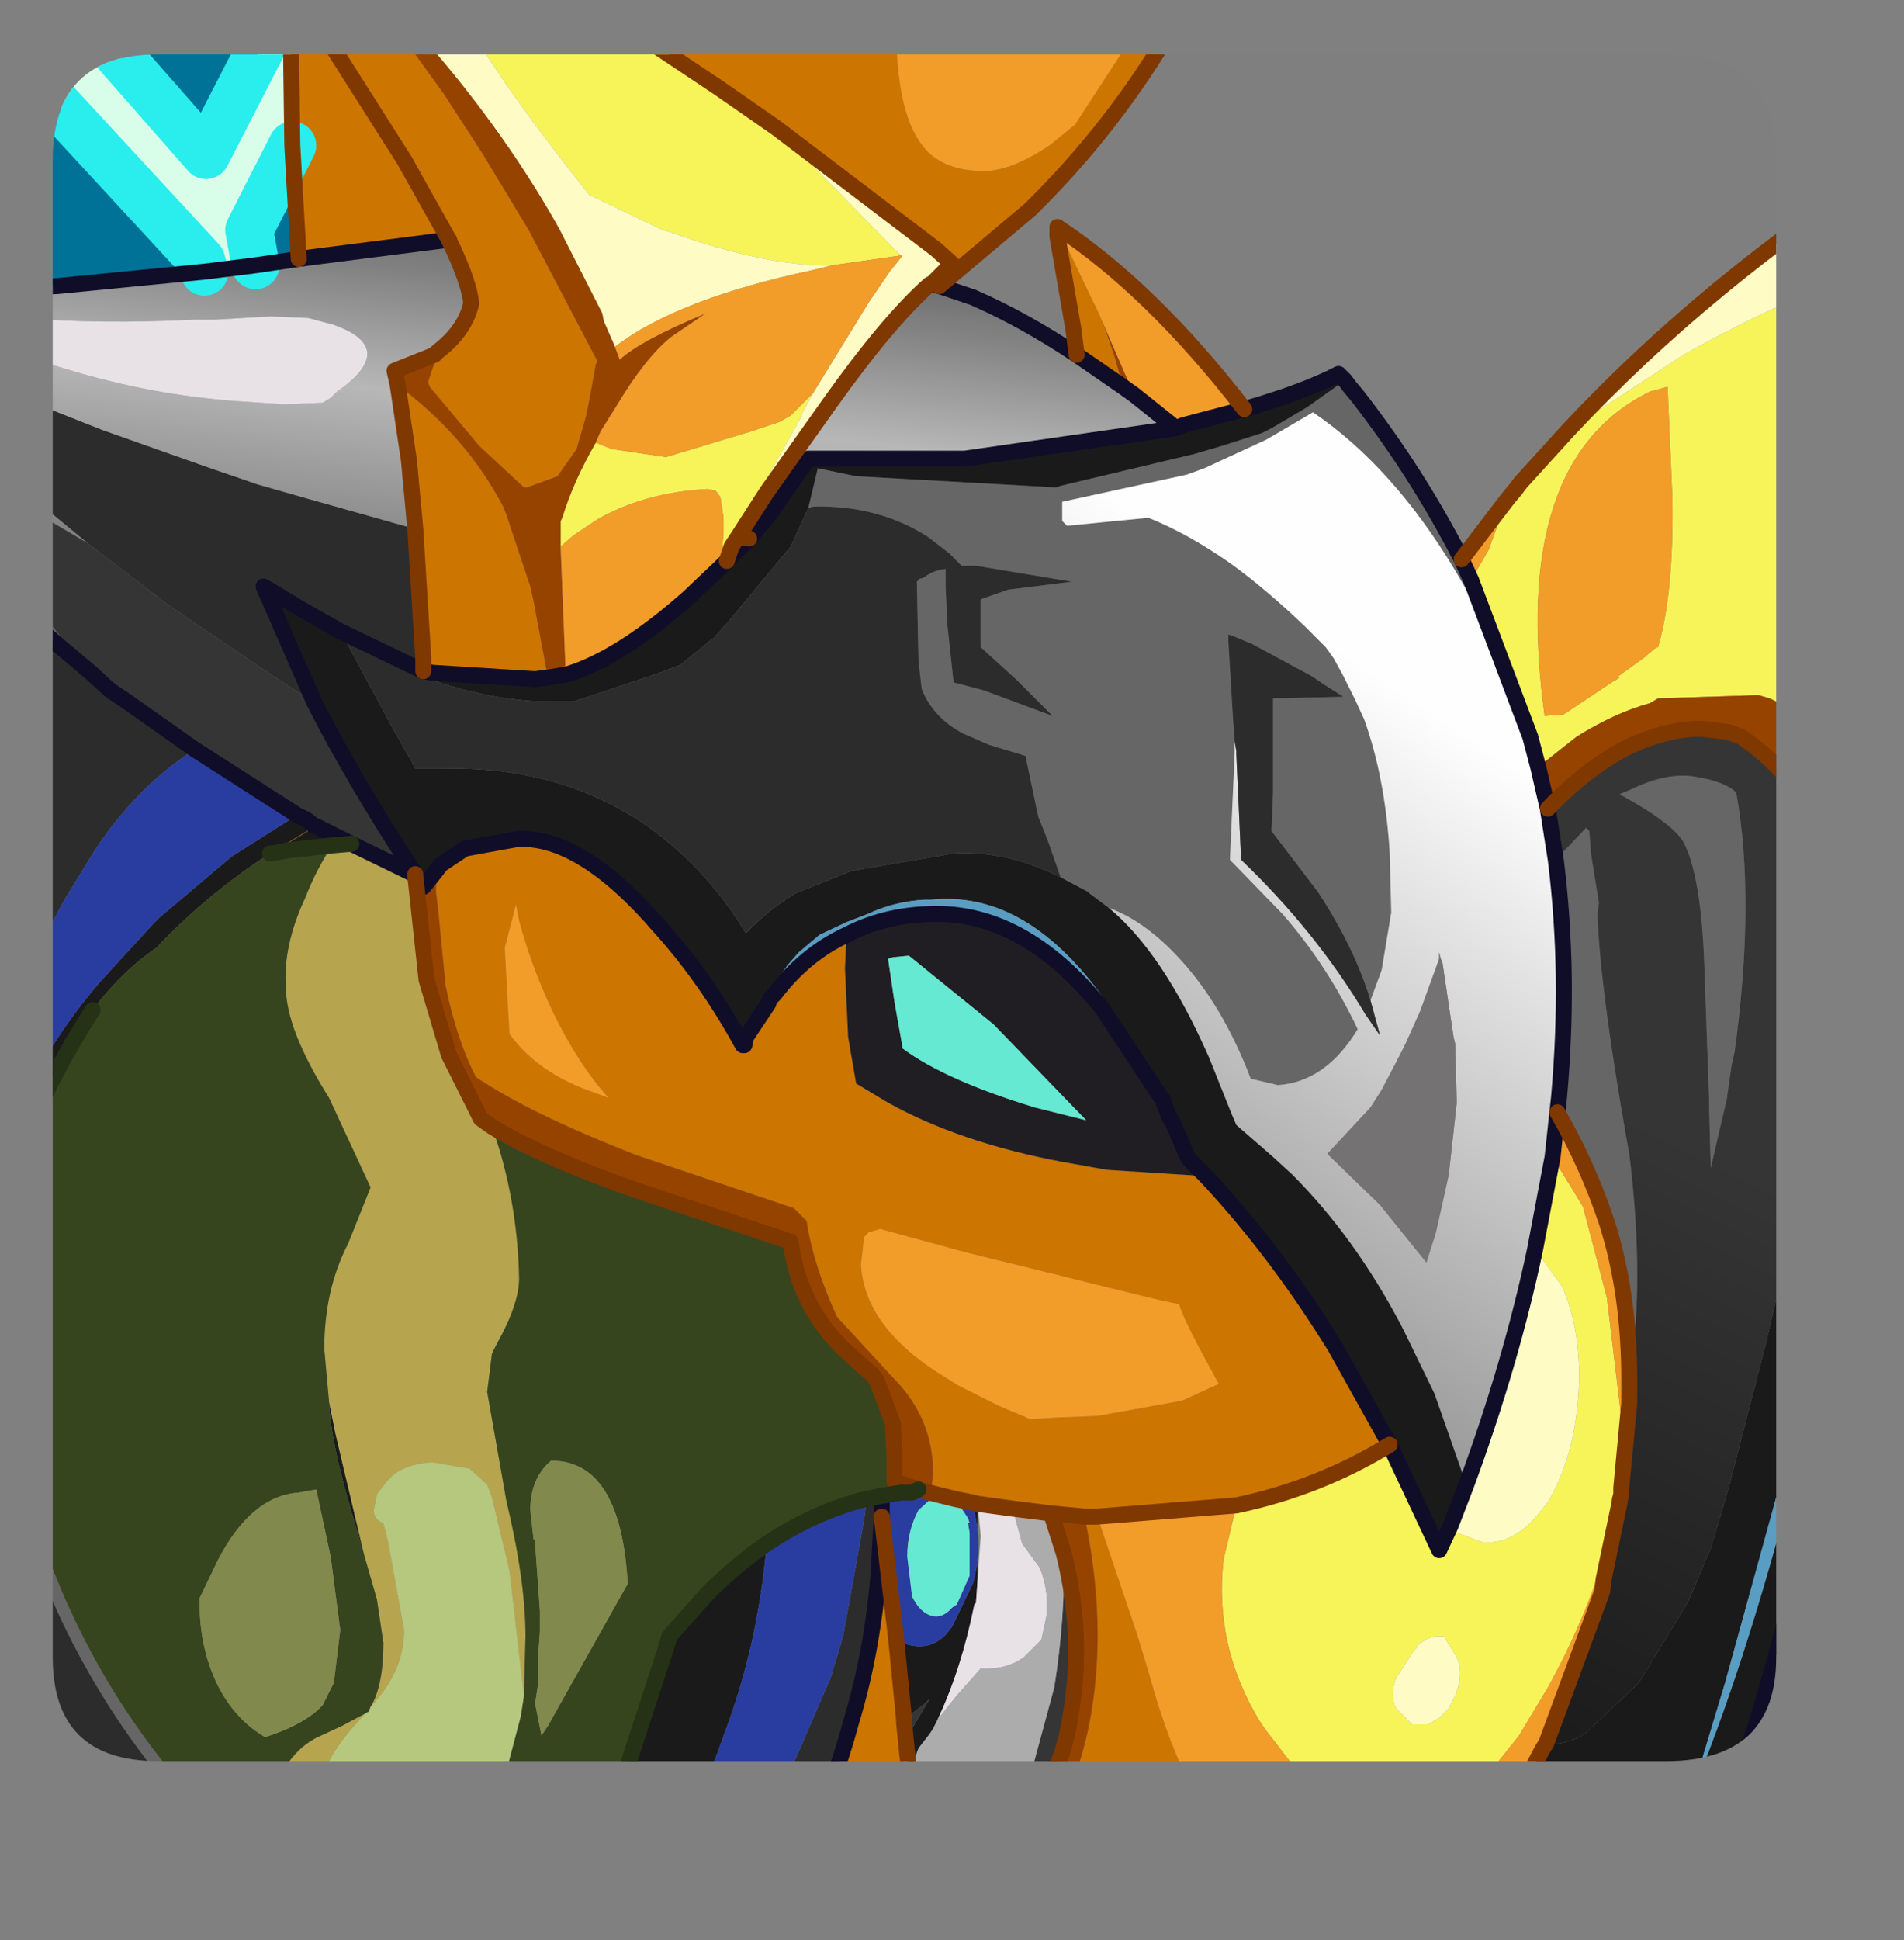 <?xml version="1.0" encoding="UTF-8" standalone="no"?>
<svg xmlns:ffdec="https://www.free-decompiler.com/flash" xmlns:xlink="http://www.w3.org/1999/xlink" ffdec:objectType="frame" height="60.7px" width="59.6px" xmlns="http://www.w3.org/2000/svg">
  <rect width="100%" height="100%" fill="#808080" stroke="none"/>
  <g transform="matrix(1.0, 0.0, 0.0, 1.0, 1.65, 1.7)">
    <clipPath id="clipPath0" transform="matrix(1.0, 0.0, 0.0, 1.0, 0.0, 0.0)">
      <path d="M50.5 0.0 Q53.95 0.0 53.95 3.3 L53.95 50.15 Q53.95 53.4 50.5 53.4 L3.3 53.4 Q0.0 53.4 0.0 50.15 L0.0 3.3 Q0.0 0.0 3.3 0.0 L50.5 0.0" fill="#000000" fill-rule="evenodd" stroke="none"/>
    </clipPath>
    <g clip-path="url(#clipPath0)">
      <use ffdec:characterId="2" height="60.7" transform="matrix(1.0, 0.0, 0.0, 1.0, -1.65, -1.7)" width="59.6" xlink:href="#shape1"/>
    </g>
    <use ffdec:characterId="3" height="53.4" transform="matrix(1.0, 0.0, 0.0, 1.0, 0.0, 0.0)" width="53.95" xlink:href="#shape2"/>
  </g>
  <defs>
    <g id="shape1" transform="matrix(1.0, 0.0, 0.0, 1.0, 0.75, 0.75)">
      <path d="M7.45 0.0 L7.55 0.5 5.7 4.1 2.1 0.0 7.45 0.0 M0.0 3.8 L0.7 2.15 5.55 7.4 5.65 7.75 1.05 8.2 0.0 8.25 0.0 3.8 M7.25 7.55 L7.05 6.45 8.4 3.8 8.6 7.35 7.25 7.55" fill="#007298" fill-rule="evenodd" stroke="none"/>
      <path d="M8.4 3.8 L8.35 0.0 9.2 0.0 11.55 0.0 11.6 0.05 13.15 2.2 14.35 4.05 15.8 6.45 17.95 10.55 17.9 10.65 17.7 11.75 17.6 12.25 17.3 13.3 16.7 14.15 15.75 14.5 15.65 14.5 14.25 13.2 12.7 11.35 12.65 11.2 12.85 10.6 12.95 10.25 Q13.8 9.6 14.0 8.75 13.95 8.1 13.3 6.75 L11.9 4.25 9.2 0.0 11.9 4.25 13.3 6.75 8.6 7.35 8.4 3.8 M18.75 0.0 L27.3 0.0 Q27.3 2.65 28.05 3.7 28.65 4.6 30.05 4.6 30.9 4.6 32.1 3.8 L32.9 3.15 34.95 0.0 36.0 0.0 Q34.15 3.2 31.5 5.8 L28.65 8.2 28.4 8.15 29.05 7.5 28.55 7.05 23.55 3.25 21.75 2.0 20.4 1.1 18.75 0.0 M32.95 10.35 L32.85 9.55 32.35 6.65 32.35 6.6 32.35 6.35 33.45 8.65 33.6 8.95 33.75 9.3 33.9 9.7 34.15 10.45 34.35 11.15 34.4 11.35 32.95 10.35 M41.5 59.7 L29.65 59.7 29.5 59.15 29.15 58.45 28.6 57.75 Q28.35 57.95 28.35 58.2 L28.35 58.45 Q28.35 59.0 28.85 59.7 L28.15 59.7 27.95 59.4 27.85 57.15 28.4 57.25 30.65 57.4 31.15 57.35 Q31.4 57.1 31.6 56.95 32.95 55.5 33.4 52.9 33.9 50.0 33.2 46.7 L32.15 46.6 30.95 46.45 29.85 46.3 29.65 46.25 29.15 46.15 28.55 46.0 28.35 45.95 28.4 45.85 28.45 45.45 28.45 45.05 Q28.35 43.5 27.2 42.35 L25.45 40.45 Q24.7 38.8 24.5 37.45 L24.1 37.05 19.2 35.4 Q15.85 34.1 14.15 32.95 13.55 31.8 13.2 30.1 L12.95 27.55 12.9 27.2 12.9 26.95 12.9 26.5 13.05 26.3 13.8 25.8 15.45 25.5 Q17.45 25.4 19.9 28.25 21.35 29.85 22.5 31.95 L22.55 31.95 22.6 31.7 23.3 30.65 23.35 30.5 23.5 30.35 Q24.45 29.1 25.75 28.5 L25.7 29.55 25.8 31.7 26.05 33.15 27.05 33.75 Q29.3 35.0 32.5 35.6 L33.9 35.85 37.0 36.05 Q39.2 38.4 41.05 41.4 L42.75 44.45 Q40.55 45.8 37.95 46.35 L33.6 46.7 33.2 46.7 33.6 46.7 34.8 50.25 34.85 50.4 35.2 51.55 Q35.9 54.1 36.7 55.4 L36.8 55.55 Q38.35 57.9 41.25 58.35 L41.55 58.4 42.3 58.4 41.5 59.7 M26.75 59.7 L22.95 59.7 23.65 58.6 Q25.1 56.05 25.9 53.1 26.55 50.95 26.75 48.5 L26.85 46.7 27.3 50.5 27.55 53.05 27.55 53.15 27.55 53.75 27.55 54.45 27.55 54.6 27.45 57.35 27.4 57.75 26.75 59.7 M0.0 19.5 L0.0 18.5 0.75 19.15 0.0 19.5 M11.7 11.3 Q13.85 12.9 15.0 15.1 L15.1 15.35 15.85 17.6 15.95 18.05 16.4 20.45 16.0 20.5 12.8 20.3 12.5 20.25 12.5 19.85 12.25 15.8 12.05 13.65 11.7 11.3 M22.15 16.35 L22.35 16.05 22.7 16.1 22.0 16.8 22.15 16.35 M15.3 27.95 L15.05 28.9 15.15 30.75 15.2 31.6 Q16.1 32.85 17.9 33.45 L18.3 33.6 Q17.35 32.55 16.55 30.9 15.85 29.4 15.5 28.05 L15.4 27.55 15.3 27.95 M26.45 37.8 L26.3 37.95 26.2 38.8 Q26.3 40.8 28.85 42.35 L29.25 42.6 30.55 43.25 31.5 43.65 32.3 43.6 33.6 43.55 36.1 43.1 36.3 43.05 37.4 42.55 36.75 41.35 36.35 40.55 36.15 40.05 35.65 39.95 33.6 39.45 32.2 39.1 29.55 38.45 26.8 37.7 26.45 37.8" fill="#cd7500" fill-rule="evenodd" stroke="none"/>
      <path d="M7.45 0.0 L8.35 0.0 8.4 3.8 7.05 6.45 7.25 7.55 5.65 7.75 5.55 7.4 0.7 2.15 0.0 3.8 0.0 0.0 2.1 0.0 5.7 4.1 7.55 0.5 7.45 0.0" fill="#d9ffea" fill-rule="evenodd" stroke="none"/>
      <path d="M13.9 0.0 L18.6 0.0 20.4 1.1 21.75 2.0 23.55 3.25 24.95 4.7 27.4 7.2 27.4 7.25 26.0 7.45 25.3 7.55 Q23.25 7.6 20.2 6.5 L20.0 6.45 17.7 5.35 Q14.95 1.9 13.9 0.0 M46.85 14.35 L48.35 12.7 51.95 10.35 Q54.35 9.0 56.45 8.2 58.3 10.0 58.3 18.3 L58.15 20.9 58.05 20.9 54.95 21.25 54.65 21.1 54.3 21.0 54.25 21.0 51.15 21.1 50.9 21.25 Q49.8 21.55 48.6 22.3 L47.4 23.25 47.15 22.3 45.3 17.4 45.85 16.45 46.25 15.35 46.25 15.3 46.85 14.35 M16.8 16.35 L16.8 15.55 16.85 15.45 Q17.2 14.3 17.9 13.1 L18.4 13.3 20.1 13.55 22.75 12.75 23.65 12.45 24.0 12.25 24.7 11.55 24.35 12.2 24.35 12.25 22.85 14.95 22.35 16.05 22.15 16.35 22.0 16.8 21.8 17.0 21.9 15.95 21.9 15.45 21.8 14.8 21.65 14.6 21.4 14.55 Q19.45 14.65 17.95 15.5 L17.2 16.0 16.8 16.35 M51.45 11.35 L50.9 11.5 Q46.5 13.65 47.6 21.65 L48.2 21.6 49.7 20.6 49.95 20.45 49.85 20.45 50.75 19.8 50.8 19.75 51.1 19.5 51.15 19.5 Q51.65 17.8 51.6 14.8 L51.45 11.35 M50.0 45.8 L50.0 45.85 50.0 46.0 49.95 46.2 49.95 46.25 Q49.2 49.35 47.7 52.05 L46.8 53.55 46.0 54.55 45.45 55.1 Q44.75 55.7 44.05 55.95 L43.0 56.2 42.7 56.15 Q41.15 55.75 39.7 54.45 L38.85 53.35 38.65 53.05 Q37.25 50.7 37.55 48.05 L37.95 46.35 Q40.55 45.8 42.75 44.45 L44.3 47.75 44.65 47.0 44.85 47.2 45.65 47.5 Q46.65 47.6 47.5 46.5 L47.7 46.25 Q48.5 44.9 48.65 43.0 48.8 41.0 48.15 39.5 L47.35 38.4 47.3 38.35 47.85 35.45 48.8 37.0 49.55 39.85 50.0 43.6 50.0 45.8 M44.85 52.15 Q45.05 51.6 44.85 51.1 L44.45 50.45 44.35 50.45 Q44.0 50.4 43.6 50.75 L43.6 50.8 43.5 50.9 43.05 51.6 42.95 51.75 Q42.75 52.3 42.95 52.7 L43.45 53.2 43.75 53.2 43.95 53.2 44.3 53.0 44.6 52.7 44.85 52.2 44.85 52.15" fill="#f8f55a" fill-rule="evenodd" stroke="none"/>
      <path d="M12.1 0.0 L13.9 0.0 Q14.95 1.9 17.7 5.35 L20.0 6.45 20.2 6.5 Q23.25 7.6 25.3 7.55 L24.7 7.7 Q20.45 8.6 18.5 10.1 L18.15 9.3 18.1 9.05 16.75 6.4 Q14.9 3.1 12.1 0.0 M18.6 0.0 L18.75 0.0 20.4 1.1 18.6 0.0 M48.35 12.7 Q52.65 8.1 58.6 4.25 L58.6 25.05 58.45 25.25 57.65 24.05 57.05 23.25 56.1 21.95 54.95 21.25 58.05 20.9 58.15 20.9 58.3 18.3 Q58.3 10.0 56.45 8.2 54.35 9.0 51.95 10.35 L48.35 12.7 M45.15 45.7 Q46.55 41.9 47.3 38.35 L47.35 38.4 48.15 39.5 Q48.8 41.0 48.65 43.0 48.5 44.9 47.7 46.25 L47.5 46.5 Q46.65 47.6 45.65 47.5 L44.85 47.2 44.65 47.0 45.15 45.7 M27.4 7.2 L24.95 4.7 23.55 3.25 28.55 7.05 29.05 7.5 28.4 8.15 28.35 8.15 Q27.05 9.3 25.2 11.9 L23.25 14.65 22.35 16.05 22.85 14.95 24.35 12.25 24.35 12.2 24.7 11.55 26.45 8.7 27.1 7.75 27.5 7.25 27.55 7.25 27.45 7.25 27.4 7.2 M22.15 16.35 L22.35 16.05 22.15 16.35 M44.85 52.15 L44.85 52.2 44.6 52.7 44.3 53.0 43.95 53.2 43.75 53.2 43.45 53.2 42.95 52.7 Q42.75 52.3 42.95 51.75 L43.05 51.6 43.5 50.9 43.6 50.8 43.6 50.75 Q44.0 50.4 44.35 50.45 L44.45 50.45 44.85 51.1 Q45.05 51.6 44.85 52.15" fill="#fffcc6" fill-rule="evenodd" stroke="none"/>
      <path d="M11.55 0.0 L12.1 0.0 Q14.9 3.1 16.75 6.4 L18.1 9.05 18.15 9.3 18.5 10.1 18.65 10.5 Q19.3 9.9 21.35 9.05 L20.25 9.8 Q19.45 10.45 18.55 11.95 L18.05 12.75 17.9 13.1 Q17.2 14.3 16.85 15.45 L16.8 15.55 16.8 16.35 16.95 20.1 17.0 20.35 16.4 20.45 15.95 18.05 15.85 17.6 15.1 15.35 15.0 15.1 Q13.85 12.9 11.7 11.3 L11.6 10.85 12.85 10.35 12.95 10.25 12.85 10.6 12.65 11.2 12.7 11.35 14.25 13.2 15.65 14.5 15.75 14.5 16.7 14.15 17.3 13.3 17.6 12.25 17.7 11.75 17.9 10.65 17.95 10.55 15.8 6.45 14.35 4.05 13.15 2.2 11.6 0.05 11.55 0.0 M58.45 25.25 L58.45 25.3 57.5 26.1 57.35 26.2 57.25 26.35 57.2 26.35 56.95 26.5 56.8 25.95 56.7 25.8 56.4 25.25 Q55.25 23.3 53.75 22.3 L53.35 22.15 52.5 22.05 Q51.45 22.05 50.25 22.6 48.95 23.25 47.7 24.55 L47.4 23.25 48.6 22.3 Q49.8 21.55 50.9 21.25 L51.15 21.1 54.25 21.0 54.3 21.0 54.65 21.1 54.95 21.25 56.1 21.95 57.05 23.25 57.65 24.05 58.45 25.25 M0.0 34.95 L0.0 34.8 Q0.45 33.6 1.15 32.5 L2.15 30.85 Q0.95 32.7 0.0 34.95 M34.4 11.35 L34.35 11.15 34.15 10.45 33.9 9.7 33.75 9.3 33.6 8.95 34.75 11.6 34.4 11.35 M12.25 26.6 L12.5 27.0 12.9 26.5 12.9 26.95 12.9 27.2 12.95 27.55 13.2 30.1 Q13.55 31.8 14.15 32.95 15.85 34.1 19.2 35.4 L24.1 37.05 24.5 37.45 Q24.7 38.8 25.45 40.45 L27.2 42.35 Q28.35 43.5 28.45 45.05 L28.45 45.45 28.4 45.85 28.35 45.95 28.0 45.85 27.7 45.75 27.25 45.6 27.25 44.9 27.2 43.8 27.15 43.65 26.7 42.45 26.55 42.25 26.2 41.95 25.6 41.4 Q24.25 40.05 24.0 38.1 L19.2 36.5 Q16.2 35.45 14.65 34.5 L14.3 34.25 13.3 32.25 12.6 29.9 12.25 26.65 12.25 26.6 M9.15 25.1 L7.75 25.95 7.7 25.95 9.1 25.1 9.15 25.1 M32.15 46.6 L33.2 46.7 Q33.9 50.0 33.4 52.9 32.95 55.5 31.6 56.95 31.4 57.1 31.15 57.35 L30.65 57.4 28.4 57.25 27.85 57.15 27.85 57.0 Q32.1 57.15 32.75 53.0 33.2 50.45 32.55 47.85 L32.15 46.6 M8.55 58.4 L9.65 59.15 8.35 58.35 8.4 58.35 8.55 58.4 M9.75 59.2 L10.0 59.3 10.8 59.7 9.75 59.2 M20.05 59.05 L19.9 59.15 19.75 59.25 20.05 59.05" fill="#984300" fill-rule="evenodd" stroke="none"/>
      <path d="M27.3 0.0 L34.95 0.0 32.9 3.15 32.1 3.8 Q30.9 4.6 30.05 4.6 28.65 4.6 28.05 3.7 27.3 2.65 27.3 0.0 M32.35 6.35 Q35.3 8.3 38.2 12.05 L36.3 12.55 36.05 12.65 36.0 12.6 34.75 11.6 33.6 8.95 33.45 8.65 32.35 6.35 M45.0 16.75 L46.45 14.85 46.7 14.55 46.85 14.35 46.25 15.3 46.25 15.35 45.85 16.45 45.3 17.4 45.0 16.75 M43.45 59.7 L41.5 59.7 42.3 58.4 41.55 58.4 41.25 58.35 Q38.35 57.9 36.8 55.55 L36.7 55.4 Q35.9 54.1 35.2 51.55 L34.85 50.4 34.8 50.25 33.6 46.7 37.95 46.35 37.55 48.05 Q37.25 50.7 38.65 53.05 L38.85 53.35 39.7 54.45 Q41.15 55.75 42.7 56.15 L43.0 56.2 44.05 55.95 Q44.75 55.7 45.45 55.1 L46.0 54.55 46.8 53.55 47.7 52.05 Q49.2 49.35 49.95 46.25 L49.45 48.65 49.4 49.05 47.65 53.8 47.55 53.95 46.75 55.45 46.3 56.2 44.25 58.9 43.75 59.4 43.45 59.7 M29.65 59.7 L28.85 59.7 Q28.35 59.0 28.35 58.45 L28.35 58.2 Q28.35 57.95 28.6 57.75 L29.15 58.45 29.5 59.15 29.65 59.7 M27.95 59.4 L27.95 59.55 27.9 59.7 26.75 59.7 27.4 57.75 27.45 57.35 27.55 54.6 27.55 54.45 27.55 53.75 27.55 53.15 27.6 53.65 27.65 54.15 27.7 54.5 27.85 57.0 27.85 57.15 27.95 59.4 M17.0 20.35 L16.95 20.1 16.8 16.35 17.2 16.0 17.95 15.5 Q19.45 14.65 21.4 14.55 L21.65 14.6 21.8 14.8 21.9 15.45 21.9 15.95 21.8 17.0 20.8 17.95 Q18.65 19.85 17.0 20.35 M17.9 13.1 L18.05 12.75 18.55 11.95 Q19.45 10.45 20.25 9.8 L21.35 9.05 Q19.3 9.9 18.65 10.5 L18.5 10.1 Q20.45 8.6 24.7 7.7 L25.3 7.55 26.0 7.45 27.4 7.25 27.4 7.2 27.45 7.25 27.55 7.25 27.5 7.25 27.1 7.75 26.45 8.7 24.7 11.55 24.0 12.25 23.65 12.45 22.75 12.75 20.1 13.55 18.4 13.3 17.9 13.1 M51.45 11.35 L51.6 14.8 Q51.65 17.8 51.15 19.5 L51.1 19.5 50.8 19.75 50.75 19.8 49.85 20.45 49.95 20.45 49.7 20.6 48.2 21.6 47.6 21.65 Q46.5 13.65 50.9 11.5 L51.45 11.35 M50.25 42.4 L50.25 43.15 50.0 45.8 50.0 43.6 49.55 39.85 48.8 37.0 47.85 35.45 48.0 34.05 Q48.95 35.7 49.55 37.5 50.25 39.7 50.25 42.4 M15.3 27.95 L15.4 27.55 15.5 28.05 Q15.85 29.4 16.55 30.9 17.35 32.55 18.3 33.6 L17.9 33.45 Q16.1 32.85 15.2 31.6 L15.15 30.75 15.05 28.9 15.3 27.95 M26.45 37.8 L26.8 37.7 29.55 38.45 32.2 39.1 33.6 39.45 35.65 39.95 36.15 40.05 36.35 40.55 36.75 41.35 37.4 42.55 36.3 43.05 36.1 43.1 33.6 43.55 32.3 43.6 31.5 43.65 30.55 43.25 29.25 42.6 28.85 42.35 Q26.3 40.8 26.2 38.8 L26.3 37.95 26.45 37.8" fill="#f39d2a" fill-rule="evenodd" stroke="none"/>
      <path d="M41.35 11.15 L41.5 11.35 41.75 11.65 Q43.65 14.1 45.0 16.75 L45.3 17.4 47.15 22.3 Q46.25 19.7 45.15 17.7 L44.8 17.1 Q42.85 13.85 40.35 12.15 L38.9 13.0 36.95 13.9 36.4 14.1 32.5 14.95 32.5 15.55 32.65 15.7 35.2 15.45 Q36.45 15.95 37.8 16.9 38.9 17.7 40.1 18.85 L40.75 19.5 41.0 19.85 41.3 20.4 41.65 21.1 41.95 21.75 Q42.6 23.55 42.75 25.9 L42.8 27.8 42.5 29.6 42.15 30.55 Q41.65 28.9 40.5 27.15 L39.05 25.25 39.1 24.05 39.1 22.3 39.1 21.9 39.1 21.45 39.1 21.4 39.1 21.1 41.3 21.05 40.75 20.7 40.3 20.4 38.45 19.4 37.85 19.15 37.7 19.1 37.7 19.3 37.85 21.8 37.9 22.45 37.9 22.75 37.9 22.8 37.75 26.15 39.4 27.85 Q40.8 29.45 41.75 31.45 40.75 33.1 39.25 33.2 L38.4 33.0 Q37.6 30.9 36.4 29.5 35.2 28.1 33.95 27.65 L33.35 27.2 33.3 27.15 32.45 26.7 32.05 25.55 31.75 24.8 31.35 22.9 30.2 22.55 29.4 22.2 Q28.45 21.7 28.1 20.8 L28.0 19.9 27.95 17.45 28.05 17.35 28.1 17.35 28.2 17.3 Q28.45 17.1 28.85 17.05 L28.85 17.15 28.85 17.6 28.9 18.75 29.1 20.6 30.05 20.85 32.2 21.65 31.05 20.5 29.95 19.5 29.95 18.0 30.8 17.7 32.8 17.45 29.8 16.95 29.55 16.95 29.4 16.95 29.35 16.95 28.95 16.55 28.3 16.05 Q26.75 15.05 24.7 15.1 L24.55 15.15 24.85 13.9 26.05 14.15 32.3 14.5 32.45 14.45 36.65 13.45 37.5 13.2 38.75 12.8 39.05 12.65 40.15 12.0 41.35 11.15 M49.25 59.7 L47.4 59.7 Q47.4 58.05 46.5 56.6 L46.3 56.2 46.75 55.45 47.3 56.1 48.2 57.25 48.5 57.7 48.75 58.05 48.85 58.3 49.25 59.7 M22.55 59.7 L19.8 59.7 21.4 58.65 22.8 57.4 24.05 55.65 24.1 55.65 Q24.1 57.1 22.55 59.7 M10.8 59.7 L9.95 59.7 8.4 58.85 7.15 58.0 7.1 57.95 Q5.65 56.7 4.3 54.9 1.45 51.4 0.0 47.0 L0.0 45.6 Q1.55 51.35 5.35 55.55 L8.35 58.35 9.65 59.15 9.75 59.2 10.8 59.7 M0.0 55.65 L0.0 51.5 0.4 51.95 2.4 54.45 2.5 54.55 2.6 54.7 3.4 55.7 3.7 56.05 3.7 56.45 Q3.7 57.25 2.65 57.25 L2.05 57.25 Q0.9 56.65 0.0 55.65 M49.95 24.1 L50.3 23.95 Q51.45 23.4 52.3 23.55 53.25 23.7 53.6 24.05 54.2 27.4 53.55 32.15 L53.45 32.6 53.3 33.65 52.8 35.8 52.75 33.85 52.75 33.7 52.6 29.45 Q52.5 26.65 51.95 25.6 51.6 25.0 49.95 24.1 M47.95 26.15 L48.9 25.15 49.0 25.25 49.05 25.95 49.3 27.5 49.25 27.85 Q49.35 30.25 50.15 34.8 L50.25 35.35 Q50.75 39.4 50.25 42.4 50.25 39.7 49.55 37.5 48.95 35.7 48.0 34.05 L48.05 33.6 Q48.4 29.75 47.95 26.15" fill="#666666" fill-rule="evenodd" stroke="none"/>
      <path d="M42.15 30.55 L42.5 29.6 42.8 27.8 42.75 25.9 Q42.6 23.55 41.95 21.75 L41.65 21.1 41.3 20.4 41.0 19.85 40.75 19.5 40.1 18.85 Q38.9 17.7 37.8 16.9 36.45 15.95 35.2 15.45 L32.65 15.7 32.5 15.55 32.5 14.95 36.4 14.1 36.95 13.9 38.9 13.0 40.35 12.15 Q42.85 13.85 44.8 17.1 L45.15 17.7 Q46.25 19.7 47.15 22.3 L47.4 23.25 47.7 24.55 47.95 26.15 Q48.4 29.75 48.05 33.6 L48.0 34.05 47.85 35.45 47.3 38.35 Q46.55 41.9 45.15 45.7 L44.15 42.85 43.25 41.0 43.1 40.7 Q41.65 37.95 39.7 36.0 L39.1 35.45 37.95 34.45 37.8 34.1 37.1 32.35 Q35.65 29.05 33.95 27.65 35.2 28.1 36.4 29.5 37.6 30.9 38.4 33.0 L39.25 33.2 Q40.75 33.1 41.75 31.45 40.8 29.45 39.4 27.85 L37.75 26.15 37.9 22.8 37.9 22.75 37.9 22.45 37.95 22.75 37.95 22.85 38.1 26.15 Q40.45 28.4 42.0 31.0 L42.45 31.65 42.15 30.55 M43.7 30.9 L43.25 31.9 43.05 32.3 42.5 33.35 42.15 33.9 40.8 35.35 42.45 36.95 43.9 38.75 44.2 37.8 44.6 36.0 44.85 33.75 44.8 31.9 44.75 31.7 44.4 29.35 44.35 29.25 44.3 29.05 44.3 29.25 43.7 30.9" fill="url(#gradient0)" fill-rule="evenodd" stroke="none"/>
      <path d="M49.95 24.1 Q51.6 25.0 51.95 25.6 52.5 26.65 52.6 29.45 L52.75 33.7 52.75 33.85 52.8 35.8 53.3 33.65 53.45 32.6 53.55 32.15 Q54.2 27.4 53.6 24.05 53.25 23.7 52.3 23.55 51.45 23.4 50.3 23.95 L49.95 24.1 M47.7 24.55 Q48.95 23.25 50.25 22.6 51.45 22.05 52.5 22.05 L53.35 22.15 53.75 22.3 Q55.25 23.3 56.4 25.25 L56.7 25.8 56.8 25.95 56.6 28.9 56.5 30.0 56.3 32.2 Q55.7 36.35 54.55 41.2 L53.35 45.85 52.8 47.7 52.1 49.35 50.55 51.9 48.85 53.5 Q48.3 53.85 47.65 53.8 L49.4 49.05 49.45 48.65 49.95 46.25 49.95 46.2 50.0 46.0 50.0 45.85 50.0 45.8 50.25 43.15 50.25 42.4 Q50.75 39.4 50.25 35.35 L50.15 34.8 Q49.35 30.25 49.25 27.85 L49.3 27.5 49.05 25.95 49.0 25.25 48.9 25.15 47.95 26.15 47.7 24.55" fill="url(#gradient1)" fill-rule="evenodd" stroke="none"/>
      <path d="M38.2 12.05 Q40.1 11.5 41.15 10.95 L41.35 11.15 40.15 12.0 39.05 12.65 38.75 12.8 37.5 13.2 36.65 13.45 32.45 14.45 32.3 14.5 26.05 14.15 24.85 13.9 24.55 15.15 24.0 16.35 22.05 18.7 21.6 19.2 20.55 20.05 19.9 20.3 17.2 21.2 17.1 21.2 16.5 21.2 Q14.65 21.2 12.55 20.45 L11.8 20.15 10.1 19.35 11.55 22.05 12.15 23.1 12.25 23.3 12.5 23.3 13.1 23.3 Q16.6 23.2 19.3 24.95 21.3 26.3 22.6 28.45 23.25 27.75 24.15 27.2 L25.9 26.5 29.1 25.95 Q30.75 25.85 32.45 26.7 L33.3 27.15 33.35 27.2 33.95 27.65 Q35.65 29.05 37.1 32.35 L37.8 34.1 37.95 34.45 39.1 35.45 39.7 36.0 Q41.65 37.95 43.1 40.7 L43.25 41.0 44.15 42.85 45.15 45.7 44.65 47.0 44.3 47.75 42.75 44.45 41.05 41.4 Q39.2 38.4 37.0 36.05 L36.5 35.55 36.45 35.5 35.95 34.35 35.8 34.0 35.7 33.8 35.65 33.65 35.6 33.6 35.5 33.35 35.45 33.2 33.7 30.35 Q31.3 27.1 28.4 27.4 L28.2 27.4 Q27.25 27.45 26.4 27.85 L25.75 28.1 24.9 28.5 24.25 29.05 23.9 29.45 23.1 30.65 Q22.7 31.2 22.6 31.7 L22.55 31.95 22.5 31.95 Q21.35 29.85 19.9 28.25 17.45 25.4 15.45 25.5 L13.8 25.8 13.05 26.3 12.9 26.5 12.5 27.0 12.25 26.6 Q10.35 23.7 9.1 21.25 L7.5 17.6 8.75 18.35 9.9 19.0 12.5 20.25 12.8 20.3 16.0 20.5 16.4 20.45 17.0 20.35 Q18.65 19.85 20.8 17.95 L21.8 17.0 22.0 16.8 22.7 16.1 23.3 15.4 24.45 13.75 24.55 13.6 29.45 13.6 36.05 12.65 36.3 12.55 38.2 12.05 M58.45 25.3 Q57.3 47.85 51.75 59.7 L49.25 59.7 48.85 58.3 48.75 58.05 48.5 57.7 48.2 57.25 47.3 56.1 46.75 55.45 47.55 53.95 47.65 53.8 Q48.3 53.85 48.85 53.5 L50.55 51.9 52.1 49.35 52.8 47.7 53.35 45.85 54.55 41.2 Q55.7 36.35 56.3 32.2 L56.5 30.0 56.6 28.9 56.8 25.95 56.95 26.5 57.2 26.35 57.25 26.35 57.35 26.2 57.5 26.1 58.45 25.3 M47.4 59.7 L44.05 59.7 44.2 59.15 44.25 58.9 46.3 56.2 46.5 56.6 Q47.4 58.05 47.4 59.7 M17.45 59.7 L10.8 59.7 10.0 59.3 9.75 59.2 9.65 59.15 8.55 58.4 13.15 58.85 13.6 58.85 15.65 58.65 17.3 58.25 18.65 55.25 20.15 50.65 20.2 50.45 21.4 49.1 Q22.3 48.2 23.25 47.55 23.0 50.5 22.05 53.15 L21.65 54.25 21.3 54.95 20.4 56.45 Q19.1 58.45 17.45 59.7 M1.05 59.7 L0.0 59.7 0.0 58.6 0.95 59.6 1.05 59.7 M0.0 34.8 L0.0 33.65 Q0.85 31.75 2.4 29.95 L4.05 28.15 4.25 27.95 6.5 26.05 8.55 24.75 8.85 24.9 9.1 25.1 7.7 25.95 Q5.7 27.25 4.15 28.9 3.05 29.65 2.15 30.85 L1.15 32.5 Q0.45 33.6 0.0 34.8 M0.0 20.3 L0.0 19.5 0.75 19.15 1.15 19.5 0.0 20.3 M57.4 31.3 L56.45 37.65 54.85 46.1 53.25 51.9 52.45 54.55 51.75 56.45 Q53.8 51.85 55.6 44.7 57.5 37.7 57.5 30.65 L57.45 31.05 57.4 31.3 M9.15 25.1 L9.25 25.15 10.25 25.65 9.65 25.7 8.3 25.85 7.75 25.95 9.15 25.1 M29.65 46.25 L29.85 46.3 29.85 48.7 29.8 49.4 29.75 49.45 Q29.35 51.45 28.6 53.05 L28.45 53.35 28.35 53.5 28.0 53.95 27.85 54.3 27.7 54.5 27.65 54.15 27.6 53.65 27.7 53.5 28.35 52.4 28.2 52.55 27.55 53.05 27.3 50.5 27.65 50.7 Q28.35 50.9 28.85 50.4 L29.05 50.15 29.7 48.8 Q30.05 47.6 29.7 46.35 L29.65 46.25 M9.55 43.1 L9.75 44.1 10.65 47.9 10.45 47.2 Q9.6 44.5 9.55 43.1" fill="#1a1a1a" fill-rule="evenodd" stroke="none"/>
      <path d="M57.4 31.3 L57.45 31.05 57.5 30.65 Q57.5 37.7 55.6 44.7 53.8 51.85 51.75 56.45 L52.45 54.55 53.25 51.9 54.85 46.1 56.45 37.65 57.4 31.3 M22.6 31.7 Q22.7 31.2 23.1 30.65 L23.9 29.45 24.25 29.05 24.9 28.5 25.75 28.1 26.4 27.85 Q27.25 27.45 28.2 27.4 L28.4 27.4 Q31.3 27.1 33.7 30.35 L35.45 33.2 35.5 33.35 35.6 33.6 35.5 33.45 33.75 30.8 Q31.25 27.7 28.3 27.85 26.9 27.9 25.75 28.5 24.45 29.1 23.5 30.35 L23.35 30.5 23.3 30.65 22.6 31.7 M35.7 33.8 L35.8 34.0 35.95 34.35 35.85 34.2 35.7 33.8" fill="#5a9ec4" fill-rule="evenodd" stroke="none"/>
      <path d="M44.05 59.7 L43.45 59.7 43.75 59.4 44.25 58.9 44.2 59.15 44.05 59.7 M22.95 59.7 L22.55 59.7 Q24.1 57.1 24.1 55.65 L24.05 55.65 22.8 57.4 21.4 58.65 19.8 59.7 18.85 59.7 19.35 59.5 19.75 59.25 19.9 59.15 20.05 59.05 20.65 58.65 22.1 57.25 22.85 56.4 24.05 54.5 24.1 54.4 25.25 51.75 25.55 50.75 25.65 50.4 26.3 46.8 26.35 46.4 26.35 46.25 26.35 46.15 26.85 46.05 26.85 46.7 26.75 48.5 Q26.55 50.95 25.9 53.1 25.1 56.05 23.65 58.6 L22.95 59.7 M9.95 59.7 L1.05 59.7 0.95 59.6 0.0 58.6 0.0 55.65 Q0.9 56.65 2.05 57.25 L2.65 57.25 Q3.7 57.25 3.7 56.45 L3.7 56.05 3.4 55.7 2.6 54.7 2.5 54.55 2.4 54.45 0.4 51.95 0.0 51.5 0.0 47.0 Q1.45 51.4 4.3 54.9 5.65 56.7 7.1 57.95 L7.15 58.0 8.4 58.85 9.95 59.7 M0.0 30.3 L0.0 20.3 1.15 19.5 2.1 20.3 2.7 20.85 3.15 21.15 5.35 22.7 Q3.6 23.8 2.25 25.8 L1.3 27.35 Q0.5 28.75 0.0 30.3 M0.0 14.6 L0.0 11.75 0.3 11.85 2.45 12.7 5.7 13.85 7.3 14.4 8.7 14.8 12.25 15.8 12.5 19.85 12.5 20.25 9.9 19.0 8.75 18.35 7.5 17.6 9.1 21.25 7.65 20.3 4.55 18.2 2.0 16.25 0.3 14.85 0.0 14.6 M42.15 30.55 L42.45 31.65 42.0 31.0 Q40.45 28.4 38.1 26.15 L37.95 22.85 37.95 22.75 37.9 22.45 37.85 21.8 37.7 19.3 37.7 19.1 37.85 19.15 38.45 19.4 40.3 20.4 40.75 20.7 41.3 21.05 39.1 21.1 39.1 21.4 39.1 21.45 39.1 21.9 39.1 22.3 39.1 24.05 39.05 25.25 40.5 27.15 Q41.65 28.9 42.15 30.55 M24.55 15.15 L24.7 15.1 Q26.75 15.05 28.3 16.05 L28.95 16.55 29.35 16.95 29.4 16.95 29.55 16.95 29.8 16.95 32.8 17.45 30.8 17.7 29.95 18.0 29.95 19.5 31.05 20.5 32.2 21.65 30.05 20.85 29.1 20.6 28.9 18.75 28.85 17.6 28.85 17.15 28.85 17.05 Q28.45 17.1 28.2 17.3 L28.1 17.35 28.05 17.35 27.95 17.45 28.0 19.9 28.1 20.8 Q28.45 21.7 29.4 22.2 L30.2 22.55 31.35 22.9 31.75 24.8 32.05 25.55 32.45 26.7 Q30.75 25.85 29.1 25.95 L25.9 26.5 24.15 27.2 Q23.25 27.75 22.6 28.45 21.3 26.3 19.3 24.95 16.6 23.2 13.1 23.3 L12.5 23.3 12.25 23.3 12.15 23.1 11.55 22.05 10.1 19.35 11.8 20.15 12.55 20.45 Q14.65 21.2 16.5 21.2 L17.1 21.2 17.2 21.2 19.9 20.3 20.55 20.05 21.6 19.2 22.05 18.7 24.0 16.35 24.55 15.15" fill="#2c2c2c" fill-rule="evenodd" stroke="none"/>
      <path d="M43.7 30.9 L44.3 29.25 44.3 29.05 44.35 29.25 44.4 29.35 44.75 31.7 44.8 31.9 44.85 33.75 44.6 36.0 44.2 37.8 43.9 38.75 42.45 36.95 40.8 35.35 42.15 33.9 42.5 33.35 43.05 32.3 43.25 31.9 43.7 30.9" fill="#747272" fill-rule="evenodd" stroke="none"/>
      <path d="M5.65 7.75 L7.25 7.55 8.6 7.35 13.3 6.75 Q13.95 8.1 14.0 8.75 13.8 9.6 12.95 10.25 L12.85 10.35 11.6 10.85 11.7 11.3 12.05 13.65 12.25 15.8 8.7 14.8 7.3 14.4 5.7 13.85 2.45 12.7 0.3 11.85 0.0 11.75 0.0 10.4 1.5 10.85 Q4.0 11.6 6.65 11.8 L8.15 11.9 9.35 11.85 9.6 11.7 9.8 11.5 Q10.75 10.85 10.75 10.3 10.7 9.75 9.65 9.4 L8.9 9.2 7.7 9.15 6.0 9.25 5.9 9.25 5.35 9.25 Q2.4 9.4 0.0 9.2 L0.0 8.25 1.05 8.2 5.65 7.75 M28.65 8.2 L29.7 8.55 Q31.3 9.25 32.95 10.35 L34.4 11.35 34.75 11.6 36.0 12.6 36.05 12.65 29.45 13.6 24.55 13.6 24.45 13.75 23.3 15.4 22.7 16.1 22.35 16.05 23.25 14.65 25.2 11.9 Q27.05 9.3 28.35 8.15 L28.4 8.15 28.65 8.2 M0.0 18.5 L0.0 17.75 1.05 19.05 1.35 19.4 2.1 20.3 1.15 19.5 0.75 19.15 0.0 18.5 M0.0 15.1 L0.0 14.6 0.3 14.85 2.0 16.25 0.05 15.1 0.0 15.1" fill="url(#gradient2)" fill-rule="evenodd" stroke="none"/>
      <path d="M0.0 10.4 L0.0 9.2 Q2.4 9.4 5.35 9.25 L5.9 9.25 6.0 9.25 7.7 9.15 8.9 9.2 9.65 9.4 Q10.7 9.75 10.75 10.3 10.75 10.85 9.8 11.5 L9.6 11.7 9.35 11.85 8.15 11.9 6.65 11.8 Q4.0 11.6 1.5 10.85 L0.0 10.4 M29.85 46.3 L30.95 46.45 31.25 47.55 31.8 48.3 Q32.1 49.05 32.0 49.85 L31.85 50.55 31.3 51.1 Q30.75 51.5 29.95 51.45 L29.2 52.3 28.6 53.05 Q29.35 51.45 29.75 49.45 L29.8 49.4 29.95 47.3 29.85 46.3" fill="#e9e3e8" fill-rule="evenodd" stroke="none"/>
      <path d="M0.0 17.75 L0.0 15.1 0.05 15.1 2.0 16.25 4.55 18.2 7.65 20.3 9.1 21.25 Q10.35 23.7 12.25 26.6 L12.25 26.65 12.2 26.6 10.25 25.65 9.25 25.15 9.15 25.1 9.1 25.1 8.85 24.9 8.55 24.75 5.35 22.7 3.15 21.15 2.7 20.85 2.1 20.3 1.35 19.4 1.05 19.05 0.0 17.75 M27.55 53.05 L28.2 52.55 28.35 52.4 27.7 53.5 27.6 53.65 27.55 53.15 27.55 53.05 M27.7 54.5 L27.85 54.3 28.0 53.95 27.8 54.55 Q27.65 55.6 28.6 55.95 L29.15 56.1 Q29.95 56.2 30.85 55.65 L31.45 55.0 32.25 52.05 Q32.6 49.85 32.55 47.85 33.2 50.45 32.75 53.0 32.1 57.15 27.85 57.0 L27.7 54.5" fill="#353535" fill-rule="evenodd" stroke="none"/>
      <path d="M18.85 59.7 L17.45 59.7 Q19.1 58.45 20.4 56.45 L21.3 54.95 21.65 54.25 22.05 53.15 Q23.0 50.5 23.25 47.55 24.75 46.55 26.35 46.15 L26.35 46.25 26.35 46.4 26.3 46.8 25.65 50.4 25.55 50.75 25.25 51.75 24.1 54.4 24.05 54.5 22.85 56.4 22.1 57.25 20.65 58.65 20.05 59.05 19.75 59.25 19.35 59.5 18.85 59.7 M0.0 33.65 L0.0 30.3 Q0.5 28.75 1.3 27.35 L2.25 25.8 Q3.6 23.8 5.35 22.7 L8.55 24.75 6.5 26.05 4.25 27.95 4.05 28.15 2.4 29.95 Q0.85 31.75 0.0 33.65 M28.0 45.85 L28.35 45.95 28.55 46.0 28.0 46.5 Q27.65 47.15 27.65 47.95 L27.8 49.2 Q28.05 49.7 28.4 49.8 28.75 49.9 29.05 49.55 L29.2 49.45 29.6 48.55 29.6 47.2 29.55 46.9 29.6 46.9 29.55 46.75 29.15 46.15 29.65 46.25 29.7 46.35 Q30.05 47.6 29.7 48.8 L29.05 50.15 28.85 50.4 Q28.35 50.9 27.65 50.7 L27.3 50.5 26.85 46.7 26.85 46.05 27.45 45.95 27.8 45.95 28.0 45.85" fill="#293da1" fill-rule="evenodd" stroke="none"/>
      <path d="M9.65 25.7 L10.25 25.65 12.2 26.6 12.25 26.65 12.6 29.9 13.3 32.25 14.3 34.25 14.65 34.5 Q15.45 36.75 15.5 39.25 15.5 40.05 14.8 41.3 L14.65 41.6 14.5 42.8 15.1 46.2 Q15.7 48.7 15.7 50.45 L15.65 52.3 15.2 48.4 14.65 46.1 14.5 45.7 13.95 45.2 12.8 45.0 Q11.85 45.05 11.4 45.55 L11.05 46.0 10.95 46.5 Q10.95 46.8 11.25 46.9 L11.4 47.5 11.9 50.25 Q11.9 51.55 10.85 52.65 11.25 52.0 11.25 50.65 L11.05 49.3 10.65 47.9 9.75 44.1 9.55 43.1 9.4 41.45 Q9.4 39.6 10.15 38.15 L10.85 36.4 9.55 33.6 Q8.2 31.45 8.2 30.15 8.1 28.85 8.8 27.35 9.15 26.45 9.65 25.7 M13.15 58.85 L8.55 58.4 8.4 58.35 7.95 57.95 Q7.5 57.35 7.45 56.7 L7.75 55.45 Q8.25 54.0 9.3 53.55 L9.95 53.25 10.7 52.85 Q9.3 54.3 9.3 55.25 9.3 55.9 10.75 56.55 L11.8 56.85 Q13.4 56.5 15.0 54.95 L15.05 54.85 15.05 54.95 14.4 56.5 13.7 57.9 13.15 58.85" fill="#b7a64e" fill-rule="evenodd" stroke="none"/>
      <path d="M0.0 45.6 L0.0 34.95 Q0.95 32.7 2.15 30.85 3.05 29.65 4.15 28.9 5.7 27.25 7.7 25.95 L7.75 25.95 8.3 25.85 9.65 25.7 Q9.15 26.45 8.8 27.35 8.1 28.85 8.2 30.15 8.2 31.45 9.55 33.6 L10.85 36.4 10.15 38.15 Q9.4 39.6 9.4 41.45 L9.55 43.1 Q9.6 44.5 10.45 47.2 L10.65 47.9 11.05 49.3 11.25 50.65 Q11.25 52.0 10.85 52.65 L10.8 52.8 10.7 52.85 9.95 53.25 9.3 53.55 Q8.25 54.0 7.75 55.45 L7.45 56.7 Q7.5 57.35 7.95 57.95 L8.4 58.35 8.35 58.35 5.35 55.55 Q1.55 51.35 0.0 45.6 M14.65 34.5 Q16.2 35.45 19.2 36.5 L24.0 38.1 Q24.25 40.05 25.6 41.4 L26.2 41.95 26.55 42.25 26.7 42.45 27.15 43.65 27.2 43.8 27.25 44.9 27.25 45.6 27.7 45.75 28.0 45.85 27.8 45.95 27.45 45.95 26.85 46.05 26.35 46.15 Q24.75 46.55 23.25 47.55 22.3 48.2 21.4 49.1 L20.2 50.45 20.15 50.65 18.65 55.25 17.3 58.25 15.65 58.65 13.6 58.85 13.15 58.85 13.7 57.9 14.4 56.5 15.05 54.95 15.05 54.85 15.55 52.95 15.65 52.3 15.7 50.45 Q15.7 48.7 15.1 46.2 L14.5 42.8 14.65 41.6 14.8 41.3 Q15.5 40.05 15.5 39.25 15.45 36.75 14.65 34.5 M5.5 49.45 Q5.5 50.8 6.05 51.95 6.6 53.05 7.55 53.6 8.8 53.2 9.35 52.6 L9.4 52.5 9.7 51.9 9.9 50.25 9.6 47.95 9.15 45.85 8.6 45.95 Q7.1 46.05 6.05 48.1 L5.5 49.25 5.5 49.45 M15.85 46.5 L15.9 46.95 15.95 47.4 16.0 47.45 16.0 47.55 16.15 49.65 16.15 50.0 16.15 50.2 16.15 50.3 16.1 51.0 16.1 51.9 16.0 52.55 16.2 53.55 16.4 53.25 18.9 48.8 Q18.8 47.05 18.3 46.1 17.7 44.95 16.5 44.95 15.85 45.5 15.85 46.5" fill="#36451e" fill-rule="evenodd" stroke="none"/>
      <path d="M5.5 49.45 L5.5 49.25 6.05 48.1 Q7.1 46.05 8.6 45.95 L9.15 45.85 9.6 47.95 9.9 50.25 9.7 51.9 9.4 52.5 9.35 52.6 Q8.8 53.2 7.55 53.6 6.6 53.05 6.05 51.95 5.5 50.8 5.5 49.45 M15.85 46.5 Q15.85 45.5 16.5 44.95 17.7 44.95 18.3 46.1 18.8 47.05 18.9 48.8 L16.4 53.25 16.2 53.55 16.0 52.55 16.1 51.9 16.1 51.0 16.15 50.3 16.15 50.2 16.15 50.0 16.15 49.65 16.0 47.55 16.0 47.45 15.95 47.4 15.9 46.95 15.85 46.5" fill="#828b4c" fill-rule="evenodd" stroke="none"/>
      <path d="M10.85 52.65 Q11.9 51.55 11.9 50.25 L11.4 47.5 11.25 46.9 Q10.95 46.8 10.95 46.5 L11.05 46.0 11.4 45.55 Q11.85 45.05 12.8 45.0 L13.95 45.2 14.5 45.7 14.65 46.1 15.2 48.4 15.65 52.3 15.55 52.95 15.05 54.85 15.0 54.95 Q13.4 56.5 11.8 56.85 L10.75 56.55 Q9.3 55.9 9.3 55.25 9.3 54.3 10.7 52.85 L10.8 52.8 10.85 52.65" fill="#b7c97d" fill-rule="evenodd" stroke="none"/>
      <path d="M35.6 33.6 L35.65 33.65 35.7 33.8 35.85 34.2 35.95 34.35 36.45 35.5 36.5 35.55 37.0 36.05 33.9 35.85 32.5 35.6 Q29.3 35.0 27.05 33.75 L26.05 33.15 25.8 31.7 25.7 29.55 25.75 28.5 Q26.9 27.9 28.3 27.85 31.25 27.7 33.75 30.8 L35.5 33.45 35.6 33.6 M31.65 33.9 L33.25 34.3 30.35 31.3 27.7 29.15 27.2 29.2 27.05 29.25 27.25 30.6 27.5 32.0 27.5 32.05 Q28.85 33.05 31.65 33.9" fill="#201e23" fill-rule="evenodd" stroke="none"/>
      <path d="M28.55 46.0 L29.15 46.15 29.55 46.75 29.6 46.9 29.55 46.9 29.6 47.2 29.6 48.55 29.2 49.45 29.05 49.55 Q28.75 49.9 28.4 49.8 28.05 49.7 27.8 49.2 L27.65 47.95 Q27.65 47.15 28.0 46.5 L28.55 46.0 M31.65 33.9 Q28.85 33.05 27.5 32.05 L27.5 32.0 27.25 30.6 27.05 29.25 27.2 29.2 27.7 29.15 30.35 31.3 33.25 34.3 31.65 33.9" fill="#66ead3" fill-rule="evenodd" stroke="none"/>
      <path d="M30.95 46.45 L32.15 46.6 32.55 47.85 Q32.6 49.85 32.25 52.05 L31.45 55.0 30.85 55.65 Q29.95 56.2 29.15 56.1 L28.6 55.95 Q27.65 55.6 27.8 54.55 L28.0 53.95 28.35 53.5 28.45 53.35 28.6 53.05 29.2 52.3 29.95 51.45 Q30.75 51.5 31.3 51.1 L31.85 50.55 32.0 49.85 Q32.1 49.05 31.8 48.3 L31.25 47.55 30.95 46.45" fill="#adadad" fill-rule="evenodd" stroke="none"/>
      <path d="M7.45 0.0 L7.55 0.5 5.7 4.1 2.1 0.0 M0.0 3.8 L0.7 2.15 5.55 7.4 5.65 7.75 M7.25 7.55 L7.05 6.45 8.4 3.8" fill="none" stroke="#29efee" stroke-linecap="round" stroke-linejoin="round" stroke-width="1.5"/>
      <path d="M5.65 7.75 L7.25 7.55 8.6 7.35 13.3 6.75 M28.65 8.2 L29.7 8.55 Q31.3 9.25 32.95 10.35 L34.4 11.35 34.75 11.6 36.0 12.6 36.05 12.65 36.3 12.55 38.2 12.05 Q40.1 11.5 41.15 10.95 L41.35 11.15 41.5 11.35 41.75 11.65 Q43.65 14.1 45.0 16.75 L45.3 17.4 47.15 22.3 47.4 23.25 47.7 24.55 47.95 26.15 Q48.4 29.75 48.05 33.6 L48.0 34.05 47.85 35.45 47.3 38.35 Q46.55 41.9 45.15 45.7 L44.65 47.0 44.3 47.75 42.75 44.45 41.05 41.4 Q39.2 38.4 37.0 36.05 L36.5 35.55 36.45 35.5 35.95 34.35 35.85 34.2 35.7 33.8 35.65 33.65 35.6 33.6 35.5 33.45 33.75 30.8 Q31.25 27.7 28.3 27.85 26.9 27.9 25.75 28.5 24.45 29.1 23.5 30.35 L23.35 30.5 23.3 30.65 22.6 31.7 22.55 31.95 22.5 31.95 Q21.35 29.85 19.9 28.25 17.45 25.4 15.45 25.5 L13.8 25.8 13.05 26.3 12.9 26.5 12.5 27.0 12.25 26.6 Q10.35 23.7 9.1 21.25 L7.5 17.6 8.75 18.35 9.9 19.0 12.5 20.25 12.8 20.3 16.0 20.5 16.4 20.45 17.0 20.35 Q18.65 19.85 20.8 17.95 L21.8 17.0 22.0 16.8 22.7 16.1 23.3 15.4 24.45 13.75 24.55 13.6 29.45 13.6 36.05 12.65 M58.45 25.3 Q57.3 47.85 51.75 59.7 M28.4 8.15 L28.65 8.2 M0.0 8.25 L1.05 8.2 5.65 7.75 M5.35 22.7 L3.15 21.15 2.7 20.85 2.1 20.3 1.15 19.5 0.75 19.15 0.0 18.5 M9.1 25.1 L8.85 24.9 8.55 24.75 5.35 22.7 M10.25 25.65 L9.25 25.15 9.15 25.1 9.1 25.1 M10.25 25.65 L12.2 26.6 12.25 26.65 M26.85 46.05 L26.85 46.7 26.75 48.5 Q26.55 50.95 25.9 53.1 25.1 56.05 23.65 58.6 L22.95 59.7 M0.0 19.5 L0.75 19.15" fill="none" stroke="#100d28" stroke-linecap="round" stroke-linejoin="round" stroke-width="0.5"/>
      <path d="M8.4 3.8 L8.35 0.0 M36.0 0.0 Q34.15 3.2 31.5 5.8 L28.65 8.2 M32.95 10.35 L32.85 9.55 32.35 6.65 32.35 6.6 32.35 6.35 Q35.3 8.3 38.2 12.05 M45.0 16.75 L46.45 14.85 46.7 14.55 46.85 14.35 48.35 12.7 Q52.65 8.1 58.6 4.25 M58.6 25.05 L58.45 25.25 58.45 25.3 57.5 26.1 57.35 26.2 57.25 26.35 57.2 26.35 56.95 26.5 56.8 25.95 56.7 25.8 56.4 25.25 Q55.25 23.3 53.75 22.3 L53.35 22.15 52.5 22.05 Q51.45 22.05 50.25 22.6 48.95 23.25 47.7 24.55 M28.15 59.7 L27.95 59.4 27.95 59.55 27.9 59.7 M12.95 10.25 L12.85 10.35 11.6 10.85 11.7 11.3 12.05 13.65 12.25 15.8 12.5 19.85 12.5 20.25 M50.25 42.4 L50.25 43.15 50.0 45.8 50.0 45.85 50.0 46.0 49.95 46.2 49.95 46.25 49.45 48.65 49.4 49.05 47.65 53.8 47.55 53.95 46.75 55.45 46.3 56.2 44.25 58.9 43.75 59.4 43.45 59.7 M48.0 34.05 Q48.95 35.7 49.55 37.5 50.25 39.7 50.25 42.4 M42.75 44.45 Q40.55 45.8 37.95 46.35 L33.6 46.7 33.2 46.7 32.15 46.6 30.95 46.45 29.85 46.3 29.65 46.25 29.15 46.15 28.55 46.0 28.35 45.95 28.0 45.85 27.7 45.75 27.25 45.6 27.25 44.9 27.2 43.8 27.15 43.65 26.7 42.45 26.55 42.25 26.2 41.95 25.6 41.4 Q24.25 40.05 24.0 38.1 L19.2 36.5 Q16.2 35.45 14.65 34.5 L14.3 34.25 13.3 32.25 12.6 29.9 12.25 26.65 12.25 26.6 M23.55 3.25 L21.75 2.0 20.4 1.1 18.75 0.0 M23.55 3.25 L28.55 7.05 29.05 7.5 28.4 8.15 28.35 8.15 Q27.05 9.3 25.2 11.9 L23.25 14.65 22.35 16.05 22.15 16.35 22.0 16.8 M22.7 16.1 L22.35 16.05 M9.2 0.0 L11.9 4.25 13.3 6.75 Q13.95 8.1 14.0 8.75 13.8 9.6 12.95 10.25 M8.6 7.35 L8.4 3.8 M27.3 50.5 L27.55 53.05 27.55 53.15 27.6 53.65 27.65 54.15 27.7 54.5 27.85 57.0 Q32.1 57.15 32.75 53.0 33.2 50.45 32.55 47.85 L32.15 46.6 M26.85 46.7 L27.3 50.5 M27.85 57.15 L27.95 59.4 M27.85 57.0 L27.85 57.15" fill="none" stroke="#803800" stroke-linecap="round" stroke-linejoin="round" stroke-width="0.5"/>
      <path d="M7.75 25.95 L8.3 25.85 9.65 25.7 10.25 25.65 M7.7 25.95 L7.75 25.95 M2.15 30.85 Q0.95 32.7 0.0 34.95 M23.25 47.55 Q22.3 48.2 21.4 49.1 L20.2 50.45 20.15 50.65 18.65 55.25 17.3 58.25 15.65 58.65 13.6 58.85 13.15 58.85 8.55 58.4 8.4 58.35 8.35 58.35 M28.0 45.85 L27.8 45.95 27.45 45.95 26.85 46.05 26.35 46.15 Q24.75 46.55 23.25 47.55 M3.7 56.05 L3.4 55.7 2.6 54.7" fill="none" stroke="#253216" stroke-linecap="round" stroke-linejoin="round" stroke-width="0.5"/>
    </g>
    <linearGradient gradientTransform="matrix(0.008, -0.011, 0.018, 0.012, 49.55, 38.55)" gradientUnits="userSpaceOnUse" id="gradient0" spreadMethod="pad" x1="-819.2" x2="819.2">
      <stop offset="0.0" stop-color="#8c8c8c"/>
      <stop offset="1.0" stop-color="#ffffff"/>
    </linearGradient>
    <linearGradient gradientTransform="matrix(-0.003, 0.012, 0.014, 0.007, 65.95, 52.95)" gradientUnits="userSpaceOnUse" id="gradient1" spreadMethod="pad" x1="-819.2" x2="819.2">
      <stop offset="0.0" stop-color="#353535"/>
      <stop offset="1.0" stop-color="#1a1a1a"/>
    </linearGradient>
    <linearGradient gradientTransform="matrix(0.002, -0.009, 0.009, 0.001, 14.95, 12.65)" gradientUnits="userSpaceOnUse" id="gradient2" spreadMethod="pad" x1="-819.2" x2="819.2">
      <stop offset="0.0" stop-color="#666666"/>
      <stop offset="0.553" stop-color="#b8b8b8"/>
      <stop offset="1.0" stop-color="#585858"/>
    </linearGradient>
    <g id="shape2" transform="matrix(1.0, 0.0, 0.0, 1.0, 0.0, 0.0)">
      <path d="M50.5 0.0 Q53.95 0.0 53.95 3.3 L53.95 50.15 Q53.95 53.4 50.5 53.4 L3.3 53.4 Q0.0 53.4 0.0 50.15 L0.0 3.3 Q0.0 0.0 3.3 0.0 L50.5 0.0" fill="#000000" fill-opacity="0.004" fill-rule="evenodd" stroke="none"/>
    </g>
  </defs>
</svg>
